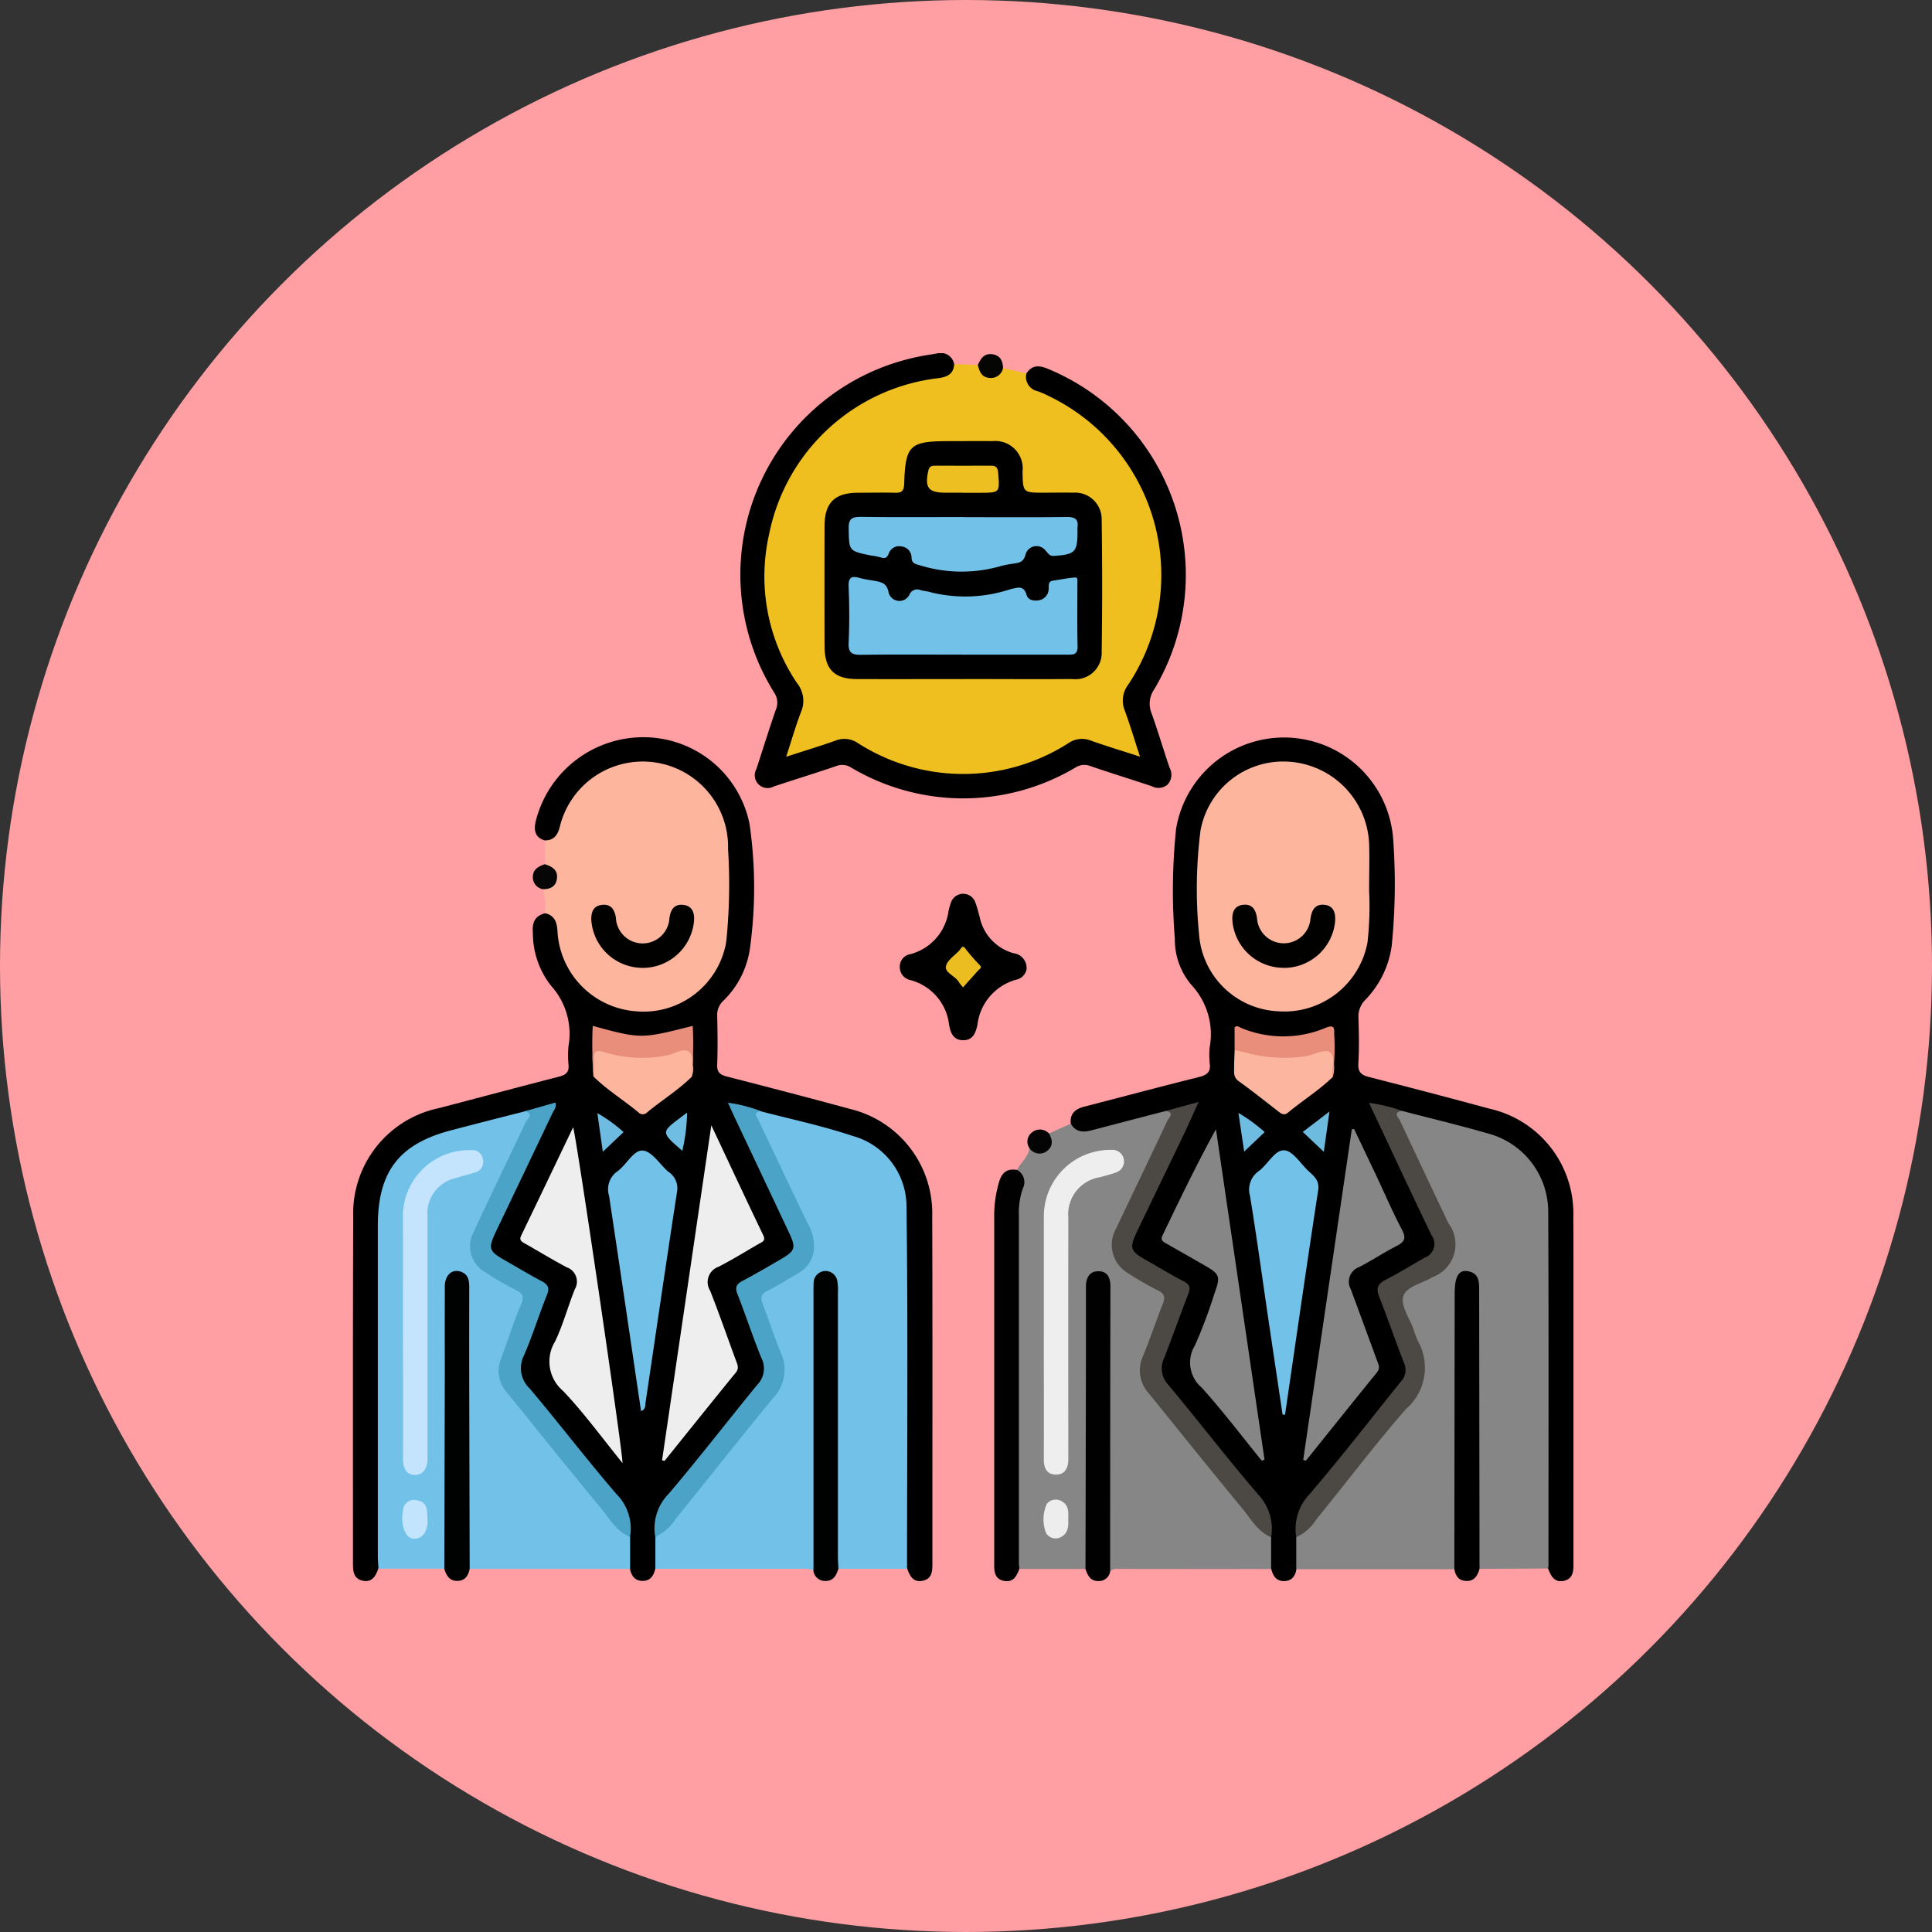 <svg xmlns="http://www.w3.org/2000/svg" xmlns:xlink="http://www.w3.org/1999/xlink" width="85" height="85" viewBox="0 0 85 85">
  <rect x="0" y="0" width="85" height="85" fill="#333333" stroke="none"/>
  <defs>
    <clipPath id="clip-path">
      <rect id="Rectángulo_41177" data-name="Rectángulo 41177" width="53.697" height="54.023" fill="none"/>
    </clipPath>
  </defs>
  <g id="Grupo_165978" data-name="Grupo 165978" transform="translate(-653 -8226)">
    <circle id="Elipse_4863" data-name="Elipse 4863" cx="42.5" cy="42.5" r="42.5" transform="translate(653 8226)" fill="#ff9fa3"/>
    <g id="Grupo_165977" data-name="Grupo 165977" transform="translate(668.529 8241.539)">
      <g id="Grupo_165976" data-name="Grupo 165976" clip-path="url(#clip-path)">
        <path id="Trazado_153436" data-name="Trazado 153436" d="M8.442,55.363c-.449-.137-.49-.459-.4-.853a4.879,4.879,0,0,1,4.763-3.69,4.76,4.76,0,0,1,4.643,3.816,19.541,19.541,0,0,1,.011,5.518A3.981,3.981,0,0,1,16.3,62.409a.851.851,0,0,0-.276.66c.017.717.028,1.436,0,2.151-.016.348.134.452.43.529,1.8.464,3.6.929,5.394,1.42a4.72,4.72,0,0,1,3.637,4.724c.017,5.092.005,10.185.008,15.277,0,.339-.014.675-.423.761s-.572-.2-.683-.528a1.2,1.2,0,0,1-.165-.874q0-7.227,0-14.454A3.484,3.484,0,0,0,21.4,68.339c-1.117-.326-2.252-.591-3.37-.91-.4-.16-.823-.228-1.289-.362.5,1.182,1.044,2.283,1.57,3.391.338.713.657,1.434,1,2.143.317.647.225.92-.388,1.292-.505.307-1.023.6-1.539.883a.522.522,0,0,0-.251.757c.338.868.635,1.753.978,2.62a1.142,1.142,0,0,1-.22,1.241c-1.267,1.581-2.528,3.167-3.828,4.72a2.418,2.418,0,0,0-.629,2.014c-.03.428.111.874-.136,1.278-.064.3-.211.532-.556.532s-.491-.228-.556-.531c-.246-.4-.107-.849-.138-1.275a2.334,2.334,0,0,0-.626-2.011C10.163,82.66,9,81.108,7.742,79.64a1.561,1.561,0,0,1-.288-1.82c.328-.755.568-1.547.871-2.313.137-.346.094-.561-.254-.741-.493-.255-.966-.547-1.449-.822-.714-.406-.818-.712-.452-1.443.9-1.79,1.717-3.616,2.616-5.46-.452.183-.9.236-1.315.384-1.158.323-2.326.6-3.481.931A3.531,3.531,0,0,0,1.4,70.785,3.678,3.678,0,0,0,1.287,71.9q0,7.314,0,14.628c0,.3.066.617-.172.871-.114.321-.269.616-.679.531S0,87.516,0,87.176C0,82.089-.008,77,.01,71.915a4.733,4.733,0,0,1,3.77-4.776c1.762-.461,3.522-.933,5.286-1.386.306-.079.455-.2.416-.541a4.4,4.4,0,0,1,0-.8,3.147,3.147,0,0,0-.761-2.651,3.743,3.743,0,0,1-.806-2.344c-.039-.435.085-.736.533-.852.556-.045.634.339.683.755a3.714,3.714,0,0,0,1.1,2.389,3.457,3.457,0,0,0,3.877.768,3.441,3.441,0,0,0,2.255-3.2c.074-1.215.042-2.439.009-3.657a3.614,3.614,0,0,0-7.085-.968c-.222.7-.308.771-.836.717" transform="translate(0 -33.924)"/>
        <path id="Trazado_153437" data-name="Trazado 153437" d="M94.97,67.817c-.037-.443.208-.64.606-.742,1.68-.431,3.355-.881,5.037-1.3.349-.088.531-.219.471-.609a3.45,3.45,0,0,1,0-.7,3.175,3.175,0,0,0-.766-2.7,3.079,3.079,0,0,1-.767-2.081,26.349,26.349,0,0,1,.055-4.832,4.815,4.815,0,0,1,9.552.47,27.174,27.174,0,0,1-.065,4.672,4.222,4.222,0,0,1-1.155,2.376,1.04,1.04,0,0,0-.308.811c.019.663.035,1.329-.005,1.99-.024.393.132.517.479.605q2.651.675,5.292,1.391a4.72,4.72,0,0,1,3.687,4.742c.022,5.093.007,10.187.009,15.28,0,.341-.03.672-.437.753s-.56-.22-.678-.537c-.232-.257-.167-.575-.167-.873,0-4.837-.046-9.675.017-14.512a3.659,3.659,0,0,0-2.872-3.705c-1.115-.265-2.221-.57-3.325-.876-.4-.163-.823-.222-1.287-.368.511,1.2,1.064,2.316,1.592,3.44.342.728.669,1.465,1.028,2.186.259.52.174.806-.327,1.133-.524.342-1.079.636-1.626.941a.541.541,0,0,0-.264.8c.349.843.62,1.717.959,2.564a1.17,1.17,0,0,1-.221,1.287c-1.275,1.57-2.5,3.178-3.821,4.712a2.383,2.383,0,0,0-.625,2.012c-.028.43.109.877-.138,1.283-.053.311-.212.521-.549.522s-.483-.231-.555-.526c-.254-.4-.114-.848-.145-1.275a2.342,2.342,0,0,0-.62-2.01c-1.269-1.48-2.449-3.037-3.714-4.521a1.475,1.475,0,0,1-.28-1.718c.333-.77.573-1.581.891-2.36a.524.524,0,0,0-.289-.779c-.493-.251-.966-.545-1.447-.821-.667-.382-.788-.672-.447-1.36.628-1.267,1.195-2.563,1.841-3.821.27-.525.488-1.072.766-1.667-.443.115-.835.209-1.225.318-1.013.274-2.022.555-3.04.806a1.4,1.4,0,0,1-.789.027c-.193-.064-.358-.169-.32-.419" transform="translate(-63.392 -33.929)"/>
        <path id="Trazado_153438" data-name="Trazado 153438" d="M64.617,1.618l1.026.248a2.011,2.011,0,0,0,1.037.857A8.921,8.921,0,0,1,71.2,13.8a7.654,7.654,0,0,1-.9,1.768,1.161,1.161,0,0,0-.139,1.164c.184.486.351.98.491,1.48s.017.612-.463.483a16.974,16.974,0,0,1-1.644-.506,1.109,1.109,0,0,0-1.019.1,8.71,8.71,0,0,1-9.241.023,1.214,1.214,0,0,0-1.123-.11c-.468.179-.948.331-1.429.472-.2.059-.44.178-.614.015s-.049-.407.014-.607c.133-.428.259-.86.428-1.274A1.332,1.332,0,0,0,55.4,15.5a8.611,8.611,0,0,1-.378-8.909A8.5,8.5,0,0,1,61.3,2a1.628,1.628,0,0,0,1.169-.548l1.041.036C63.994,2,64,2,64.617,1.618" transform="translate(-36.017 -0.97)" fill="#efbf20"/>
        <path id="Trazado_153439" data-name="Trazado 153439" d="M40.017,120.436q0-.7,0-1.4c1.752-1.989,3.339-4.116,5.037-6.149a1.787,1.787,0,0,0,.339-1.983c-.259-.648-.469-1.316-.735-1.962a.609.609,0,0,1,.294-.891c.376-.207.752-.417,1.117-.644a1.335,1.335,0,0,0,.607-1.915q-.521-1.15-1.075-2.284c-.395-.8-.746-1.628-1.143-2.431-.077-.155-.364-.5.176-.477,1.348.355,2.72.641,4.039,1.083a3.224,3.224,0,0,1,2.393,3.072c.07,5.325.025,10.652.024,15.978l-3.014,0c-.239-.254-.172-.574-.173-.87q-.008-5.434,0-10.868a2.521,2.521,0,0,0-.067-.8c-.053-.159-.142-.306-.333-.3s-.263.161-.3.326a3.861,3.861,0,0,0-.036.751q0,5.461,0,10.922c0,.312.083.653-.189.914a1.04,1.04,0,0,0-.524-.073l-6.432,0" transform="translate(-26.713 -66.953)" fill="#72c1e8"/>
        <path id="Trazado_153440" data-name="Trazado 153440" d="M124.829,120.415l0-1.4c1.758-2.01,3.361-4.147,5.074-6.192a1.764,1.764,0,0,0,.334-1.893c-.26-.706-.5-1.42-.783-2.118a.534.534,0,0,1,.261-.76c.4-.237.813-.455,1.208-.7a1.316,1.316,0,0,0,.585-1.837c-.288-.675-.611-1.336-.932-2-.447-.919-.851-1.857-1.309-2.77-.088-.176-.324-.5.184-.494,1.281.334,2.57.641,3.841,1.009a3.564,3.564,0,0,1,2.622,3.372c.026,5.218.011,10.436.011,15.655a.542.542,0,0,1-.022.105l-3.015.014c-.252-.27-.175-.608-.175-.922q-.009-5.4,0-10.8a2.6,2.6,0,0,0-.062-.8c-.05-.158-.13-.311-.326-.305s-.267.157-.3.322a3.451,3.451,0,0,0-.041.75q0,5.429,0,10.858c0,.311.084.653-.192.912l-6.955,0" transform="translate(-83.328 -66.923)" fill="#868686"/>
        <path id="Trazado_153441" data-name="Trazado 153441" d="M90.107,100.818c.216.391.551.4.928.3q1.631-.429,3.264-.851c.515-.008.264.318.181.49-.364.759-.718,1.522-1.079,2.282-.376.792-.777,1.573-1.132,2.376a1.4,1.4,0,0,0,.582,1.981,11.92,11.92,0,0,0,1.073.612.584.584,0,0,1,.329.866c-.277.68-.47,1.394-.775,2.061a1.541,1.541,0,0,0,.265,1.782c1.727,2.1,3.392,4.255,5.181,6.306q0,.7,0,1.4l-6.632-.007c-.159,0-.324-.021-.45.115-.257-.268-.178-.607-.179-.92q-.009-5.456,0-10.911a4.794,4.794,0,0,0-.022-.7c-.029-.2-.058-.422-.319-.42-.242,0-.312.211-.354.409a3.316,3.316,0,0,0-.038.7q0,5.429,0,10.857c0,.3.065.616-.17.871l-2.908,0a.926.926,0,0,1-.166-.711q-.006-7.493,0-14.987a2.4,2.4,0,0,1,.055-.641,2.088,2.088,0,0,0,0-1.212c.169-.328.5-.565.55-.961.754.081.754.081.859-.645l.961-.432" transform="translate(-58.529 -66.93)" fill="#868686"/>
        <path id="Trazado_153442" data-name="Trazado 153442" d="M14.365,118.967v1.4l-7.052,0c-.292-.251-.2-.6-.2-.905q-.011-5.431,0-10.863a4.073,4.073,0,0,0-.028-.7c-.031-.181-.077-.372-.308-.373s-.3.179-.346.354a3.168,3.168,0,0,0-.049.8q0,5.377,0,10.756c0,.314.077.652-.175.923l-2.913,0c-.01-.178-.029-.356-.029-.534q0-7.277,0-14.554c0-2.382.932-3.6,3.226-4.2,1.087-.287,2.177-.561,3.266-.84.24-.1.295.029.272.229a1.161,1.161,0,0,1-.156.4c-.668,1.269-1.211,2.6-1.877,3.868q-.112.214-.207.438c-.516,1.224-.33,1.7.826,2.373,1.492.873,1.351.413.77,2.135-.161.475-.342.943-.528,1.409a1.387,1.387,0,0,0,.26,1.5c1.72,2.064,3.333,4.214,5.13,6.214.048.053.082.117.129.172" transform="translate(-2.171 -66.882)" fill="#72c1e8"/>
        <path id="Trazado_153443" data-name="Trazado 153443" d="M60.675.483c-.027.418-.275.552-.667.612A8.609,8.609,0,0,0,52.534,7.96a8.385,8.385,0,0,0,1.239,6.572,1.239,1.239,0,0,1,.167,1.245c-.237.614-.418,1.25-.657,1.978.781-.253,1.485-.467,2.178-.712a1.045,1.045,0,0,1,.961.1,8.58,8.58,0,0,0,9.3,0,1.043,1.043,0,0,1,.96-.1c.687.242,1.385.454,2.168.707-.235-.72-.432-1.381-.67-2.027a1.158,1.158,0,0,1,.157-1.147A8.731,8.731,0,0,0,64.834,1.884a4.362,4.362,0,0,0-.492-.213A.641.641,0,0,1,63.85.9c.236-.379.542-.376.927-.221A9.809,9.809,0,0,1,69.469,14.8a1.1,1.1,0,0,0-.108,1.045c.281.792.521,1.6.79,2.393a.637.637,0,0,1-.091.745.624.624,0,0,1-.7.065c-.9-.3-1.8-.577-2.7-.886a.718.718,0,0,0-.647.066,9.662,9.662,0,0,1-9.877,0,.72.72,0,0,0-.648-.064c-.912.314-1.837.593-2.751.9a.565.565,0,0,1-.763-.773c.284-.866.552-1.738.853-2.6a.792.792,0,0,0-.066-.751A9.787,9.787,0,0,1,59.106.153c.262-.058.529-.092.794-.136a.6.6,0,0,1,.775.466" transform="translate(-34.224 0)"/>
        <path id="Trazado_153444" data-name="Trazado 153444" d="M25.226,57.5c.388,0,.555-.22.653-.579a3.755,3.755,0,0,1,7.408.964,24.88,24.88,0,0,1-.081,4.078,3.691,3.691,0,0,1-4,3.052,3.734,3.734,0,0,1-3.425-3.526c-.023-.413-.137-.691-.555-.793a2.882,2.882,0,0,0-.085-1.054c.573-.447.573-.447.084-1.1q0-.521,0-1.042" transform="translate(-16.784 -36.064)" fill="#fdb59e"/>
        <path id="Trazado_153445" data-name="Trazado 153445" d="M85.854,108.031a.613.613,0,0,1,.261.829,3.232,3.232,0,0,0-.172,1.16q0,7.648,0,15.3c0,.089.015.178.022.267-.116.321-.271.615-.682.531s-.427-.416-.426-.756q0-7.655,0-15.309a5.254,5.254,0,0,1,.213-1.479c.121-.417.348-.606.78-.537" transform="translate(-56.646 -72.105)" fill="#010101"/>
        <path id="Trazado_153446" data-name="Trazado 153446" d="M77.946,74.787a.572.572,0,0,1-.447.521A2.34,2.34,0,0,0,75.777,77.3c-.075.341-.191.68-.632.676s-.556-.344-.616-.688a2.308,2.308,0,0,0-1.687-1.955.587.587,0,0,1-.482-.57.556.556,0,0,1,.468-.574,2.285,2.285,0,0,0,1.678-1.9,2.723,2.723,0,0,1,.121-.412.568.568,0,0,1,1.047.006c.083.216.14.444.2.667a2.094,2.094,0,0,0,1.5,1.6.645.645,0,0,1,.565.64" transform="translate(-48.303 -47.749)"/>
        <path id="Trazado_153447" data-name="Trazado 153447" d="M60.941,134.629q0-6.1,0-12.205c0-.161,0-.323.008-.483a.524.524,0,0,1,1.036-.067,2.314,2.314,0,0,1,.031.534q0,5.78,0,11.561c0,.2.014.393.021.589-.091.277-.209.531-.557.535a.522.522,0,0,1-.546-.462" transform="translate(-40.68 -81.075)" fill="#000101"/>
        <path id="Trazado_153448" data-name="Trazado 153448" d="M12.1,134.548q.01-4.379.021-8.758c0-1.218-.006-2.436,0-3.654,0-.526.331-.8.724-.652.334.13.351.408.351.708q-.006,2.311,0,4.622.007,3.868.019,7.737c-.059.308-.208.529-.553.531s-.476-.25-.565-.534" transform="translate(-8.08 -81.067)" fill="#000101"/>
        <path id="Trazado_153449" data-name="Trazado 153449" d="M96.936,134.569q.01-4.7.02-9.4c0-1,0-2.006,0-3.009,0-.391.154-.7.577-.682.4.015.5.321.5.69q-.012,6.26-.012,12.52a.5.5,0,0,1-.526.421c-.353,0-.467-.26-.562-.535" transform="translate(-64.708 -81.088)" fill="#010101"/>
        <path id="Trazado_153450" data-name="Trazado 153450" d="M145.747,134.563q.007-6.074.015-12.148c0-.7.171-1.021.552-.965.568.083.525.537.525.956q.006,6.074.016,12.148c-.083.286-.213.53-.558.53s-.5-.208-.55-.52" transform="translate(-97.291 -81.067)"/>
        <path id="Trazado_153451" data-name="Trazado 153451" d="M24.332,67.622c.3.1.566.235.533.606s-.28.494-.617.494a.53.53,0,0,1-.444-.576c.021-.317.266-.437.529-.524" transform="translate(-15.888 -45.14)" fill="#070606"/>
        <path id="Trazado_153452" data-name="Trazado 153452" d="M83.8.725a.537.537,0,0,1-.579.441c-.36-.018-.46-.279-.528-.569.117-.278.273-.519.623-.476s.472.283.484.6" transform="translate(-55.199 -0.077)" fill="#050503"/>
        <path id="Trazado_153453" data-name="Trazado 153453" d="M90.195,102.882c.172.295.2.586-.109.8a.534.534,0,0,1-.75-.152.505.505,0,0,1,.137-.7.539.539,0,0,1,.722.059" transform="translate(-59.578 -68.562)" fill="#040404"/>
        <path id="Trazado_153454" data-name="Trazado 153454" d="M24.477,102.433c.152.47,2.177,14.232,2.172,14.773-.894-1.1-1.691-2.2-2.621-3.179a1.689,1.689,0,0,1-.348-2.167c.354-.737.566-1.541.871-2.3a.665.665,0,0,0-.357-.966c-.615-.326-1.211-.69-1.817-1.034-.144-.082-.292-.142-.187-.36.758-1.573,1.511-3.147,2.286-4.765" transform="translate(-14.79 -68.377)" fill="#eee"/>
        <path id="Trazado_153455" data-name="Trazado 153455" d="M40.9,116.912c.715-4.862,1.43-9.725,2.167-14.739.8,1.7,1.532,3.272,2.281,4.83.126.263-.043.3-.193.387-.589.338-1.167.7-1.771,1.008a.713.713,0,0,0-.369,1.053c.4,1.013.757,2.043,1.134,3.065.067.183.156.34-.008.541-1.051,1.288-2.089,2.586-3.132,3.881l-.109-.026" transform="translate(-27.301 -68.204)" fill="#eee"/>
        <path id="Trazado_153456" data-name="Trazado 153456" d="M22.554,118.272c-.615-.253-.918-.832-1.309-1.3-1.377-1.66-2.722-3.346-4.081-5.021a1.426,1.426,0,0,1-.3-1.493c.3-.8.55-1.626.89-2.41.174-.4.042-.516-.283-.673a11.015,11.015,0,0,1-1.25-.728,1.325,1.325,0,0,1-.539-1.821c.741-1.608,1.523-3.2,2.272-4.8.062-.134.394-.35-.024-.487l1.335-.381c.068.211-.063.331-.126.463q-1.232,2.592-2.472,5.18c-.374.784-.34.891.4,1.309.53.3,1.049.618,1.588.9.287.15.366.3.237.619-.353.878-.631,1.788-1.008,2.656a1.227,1.227,0,0,0,.252,1.451c1.292,1.534,2.513,3.129,3.82,4.649a2.146,2.146,0,0,1,.593,1.893" transform="translate(-10.361 -66.188)" fill="#4ba4c7"/>
        <path id="Trazado_153457" data-name="Trazado 153457" d="M44.562,99.581c-.339.066-.145.257-.081.394q1.065,2.255,2.142,4.5a2.089,2.089,0,0,1,.3,1.177,1.332,1.332,0,0,1-.666,1.043c-.463.269-.916.559-1.394.8-.279.14-.293.3-.2.554.275.716.507,1.451.8,2.157a1.8,1.8,0,0,1-.357,2.02c-1.438,1.746-2.833,3.528-4.259,5.285a2.16,2.16,0,0,1-.908.8,2.163,2.163,0,0,1,.591-1.895c1.334-1.569,2.589-3.2,3.9-4.8a1.015,1.015,0,0,0,.182-1.168c-.38-.926-.686-1.881-1.054-2.812-.121-.3-.053-.443.22-.587.57-.3,1.125-.627,1.682-.951.638-.37.681-.5.372-1.157q-1.211-2.573-2.427-5.143c-.083-.176-.161-.354-.267-.588a6.524,6.524,0,0,1,1.421.359" transform="translate(-26.64 -66.234)" fill="#4ba4c7"/>
        <path id="Trazado_153458" data-name="Trazado 153458" d="M35.241,116.976c-.468-3.166-.931-6.32-1.407-9.471a.96.96,0,0,1,.362-1.073c.405-.287.711-.947,1.118-.918s.745.6,1.122.929a.858.858,0,0,1,.393.857c-.477,3.1-.928,6.2-1.389,9.3-.02.134.016.3-.2.378" transform="translate(-22.567 -70.433)" fill="#71c1e8"/>
        <path id="Trazado_153459" data-name="Trazado 153459" d="M36.061,93.209c-.6.592-1.318,1.03-1.961,1.563a.262.262,0,0,1-.381,0c-.641-.537-1.361-.974-1.961-1.563-.008-.016-.024-.031-.024-.047-.078-1.415-.129-1.342,1.139-1.055a5.5,5.5,0,0,0,2.44-.081c.785-.178.806-.155.8.661a.97.97,0,0,1-.05.523" transform="translate(-21.16 -61.37)" fill="#fdb59e"/>
        <path id="Trazado_153460" data-name="Trazado 153460" d="M36.031,91.264c-.057-.369.152-.849-.094-1.084s-.659.08-1,.141a5.672,5.672,0,0,1-2.739-.143c-.358-.113-.493-.051-.463.336.02.248,0,.5-.009.748a15.824,15.824,0,0,1-.048-2.242c2.124.577,2.124.577,4.4,0a15.284,15.284,0,0,1-.05,2.24" transform="translate(-21.13 -59.425)" fill="#e98e7b"/>
        <path id="Trazado_153461" data-name="Trazado 153461" d="M32.581,102.272l-.241-1.7a6.365,6.365,0,0,1,1.153.834l-.912.863" transform="translate(-21.588 -67.137)" fill="#6ebbe1"/>
        <path id="Trazado_153462" data-name="Trazado 153462" d="M42.151,102.18c-.944-.815-.944-.815-.059-1.48l.269-.2a8.185,8.185,0,0,1-.21,1.679" transform="translate(-27.66 -67.088)" fill="#6fbde2"/>
        <path id="Trazado_153463" data-name="Trazado 153463" d="M119.254,59.793A14.474,14.474,0,0,1,119.18,62a3.72,3.72,0,0,1-3.919,3.035,3.66,3.66,0,0,1-3.493-3.391,20.351,20.351,0,0,1,.064-4.561,3.7,3.7,0,0,1,3.925-3.027,3.778,3.778,0,0,1,3.493,3.593c.023.645,0,1.291,0,2.139" transform="translate(-74.544 -36.081)" fill="#fdb59e"/>
        <path id="Trazado_153464" data-name="Trazado 153464" d="M111.42,117.28c-.879-1.08-1.719-2.194-2.651-3.225a1.442,1.442,0,0,1-.293-1.849,21.5,21.5,0,0,0,.868-2.309c.267-.737.226-.833-.476-1.233-.545-.31-1.088-.622-1.633-.932-.144-.082-.291-.145-.186-.364.75-1.561,1.5-3.125,2.353-4.675l2.136,14.533-.117.054" transform="translate(-71.434 -68.551)" fill="#868686"/>
        <path id="Trazado_153465" data-name="Trazado 153465" d="M125.747,117.212l2.137-14.535.1-.023q.479,1.006.957,2.012c.382.809.734,1.633,1.151,2.423.205.388.1.544-.247.721-.558.284-1.081.636-1.637.921a.685.685,0,0,0-.369.973c.386,1.039.766,2.081,1.149,3.121.067.182.163.345,0,.545-1.047,1.289-2.084,2.587-3.125,3.882l-.114-.04" transform="translate(-83.94 -68.525)" fill="#868686"/>
        <path id="Trazado_153466" data-name="Trazado 153466" d="M129.4,99.571c-.385.092-.124.3-.06.437q1.055,2.26,2.129,4.511a1.541,1.541,0,0,1-.7,2.37c-.452.281-1.169.4-1.293.863-.111.409.288.956.461,1.443a3.517,3.517,0,0,0,.186.5,2.4,2.4,0,0,1-.527,3c-1.372,1.573-2.63,3.245-3.95,4.864a2.024,2.024,0,0,1-.873.769,2.21,2.21,0,0,1,.592-1.9c1.384-1.615,2.685-3.3,4.021-4.958a.729.729,0,0,0,.13-.794c-.375-.967-.71-1.949-1.091-2.913-.148-.374-.088-.574.282-.759.591-.3,1.15-.655,1.728-.978a.637.637,0,0,0,.292-.974c-.924-1.916-1.82-3.846-2.754-5.83a6.778,6.778,0,0,1,1.424.341" transform="translate(-83.271 -66.239)" fill="#4c4944"/>
        <path id="Trazado_153467" data-name="Trazado 153467" d="M107.432,118.234c-.6-.247-.894-.812-1.275-1.272-1.38-1.667-2.732-3.358-4.094-5.04a1.5,1.5,0,0,1-.273-1.647c.316-.759.574-1.542.877-2.307.112-.283.082-.444-.212-.589a13.688,13.688,0,0,1-1.3-.748,1.446,1.446,0,0,1-.551-1.963c.752-1.586,1.515-3.167,2.262-4.755.063-.132.333-.343-.058-.436l1.434-.392c-.241.529-.435.973-.645,1.411-.687,1.436-1.383,2.868-2.07,4.3-.341.712-.288.858.385,1.237.561.316,1.11.655,1.682.949.277.142.292.293.192.55-.359.934-.695,1.877-1.056,2.81a1.045,1.045,0,0,0,.171,1.18c1.34,1.605,2.612,3.268,3.976,4.851a2.2,2.2,0,0,1,.557,1.855" transform="translate(-67.036 -66.143)" fill="#4c4944"/>
        <path id="Trazado_153468" data-name="Trazado 153468" d="M120.1,117.106q-.3-2.012-.6-4.023c-.274-1.859-.528-3.722-.828-5.577a1,1,0,0,1,.385-1.113c.4-.291.7-.941,1.125-.909.377.027.714.594,1.07.922.246.228.481.409.414.845-.505,3.286-.975,6.577-1.457,9.866l-.11-.011" transform="translate(-79.202 -70.413)" fill="#71c1e8"/>
        <path id="Trazado_153469" data-name="Trazado 153469" d="M120.929,93.21c-.6.584-1.32,1.028-1.964,1.563-.167.139-.288.058-.424-.047-.579-.45-1.152-.908-1.747-1.335-.242-.174-.2-.393-.2-.619,0-.25.014-.5.022-.749.257-.18.518-.058.772,0a5.88,5.88,0,0,0,2.855-.013c.68-.179.743-.118.735.568a1.423,1.423,0,0,1-.046.631" transform="translate(-77.826 -61.363)" fill="#fcb59e"/>
        <path id="Trazado_153470" data-name="Trazado 153470" d="M120.979,91.289c-.076-.378.175-.907-.137-1.1-.226-.142-.7.127-1.062.186a6.493,6.493,0,0,1-2.7-.182c-.137-.036-.277-.06-.416-.089v-1c.115-.108.2-.01.292.025a4.81,4.81,0,0,0,3.7,0c.325-.134.412-.074.389.26a9.787,9.787,0,0,1-.066,1.9" transform="translate(-77.876 -59.442)" fill="#e98e7b"/>
        <path id="Trazado_153471" data-name="Trazado 153471" d="M126.614,102.129l-.927-.876,1.175-.9c-.089.638-.161,1.151-.248,1.773" transform="translate(-83.9 -66.991)" fill="#6ebbe0"/>
        <path id="Trazado_153472" data-name="Trazado 153472" d="M118.325,101.39l-.9.856-.252-1.7a7.158,7.158,0,0,1,1.154.841" transform="translate(-78.216 -67.12)" fill="#6fbce2"/>
        <path id="Trazado_153473" data-name="Trazado 153473" d="M68.5,22.107c-1.56,0-3.12.006-4.68,0-1.007,0-1.427-.434-1.43-1.453q-.007-2.636,0-5.272c0-1.033.445-1.47,1.474-1.473.538,0,1.076-.012,1.614,0,.283.009.4-.05.415-.377.056-1.732.237-1.893,2-1.893.628,0,1.255-.007,1.883,0A1.205,1.205,0,0,1,71.1,12.983c.019.924.019.924.931.924.431,0,.861-.01,1.291,0A1.169,1.169,0,0,1,74.582,15.1q.042,2.9,0,5.81a1.156,1.156,0,0,1-1.3,1.195c-1.6.012-3.192,0-4.788,0" transform="translate(-41.642 -7.77)"/>
        <path id="Trazado_153474" data-name="Trazado 153474" d="M91.414,113.555q0-2.608,0-5.215a2.926,2.926,0,0,1,2.962-2.92.511.511,0,0,1,.216.993c-.235.085-.478.147-.72.212a1.651,1.651,0,0,0-1.38,1.781q-.006,5.108,0,10.215c0,.144,0,.287,0,.43-.005.369-.159.664-.55.656s-.53-.286-.529-.669c.009-1.828,0-3.656,0-5.484" transform="translate(-61.019 -70.369)" fill="#eee"/>
        <path id="Trazado_153475" data-name="Trazado 153475" d="M92.467,152.576c.012.312,0,.618-.326.785a.489.489,0,0,1-.655-.189,1.671,1.671,0,0,1,.043-1.283.516.516,0,0,1,.685-.086c.285.175.263.483.253.772" transform="translate(-60.998 -101.273)" fill="#ededed"/>
        <path id="Trazado_153476" data-name="Trazado 153476" d="M6.606,113.533c0-1.758.005-3.516,0-5.274a2.913,2.913,0,0,1,3.015-2.788.451.451,0,0,1,.5.395.473.473,0,0,1-.346.584c-.289.094-.586.161-.874.255a1.584,1.584,0,0,0-1.214,1.682q0,5.139,0,10.278c0,.126,0,.251,0,.377,0,.388-.162.719-.564.714s-.518-.348-.516-.734c.009-1.83,0-3.659,0-5.489" transform="translate(-4.407 -70.406)" fill="#c4e4fd"/>
        <path id="Trazado_153477" data-name="Trazado 153477" d="M7.627,152.6a1.014,1.014,0,0,1-.1.575.518.518,0,0,1-.58.287c-.335-.079-.512-.694-.389-1.278a.476.476,0,0,1,.594-.4c.5.064.46.462.475.818" transform="translate(-4.351 -101.316)" fill="#c3e4fd"/>
        <path id="Trazado_153478" data-name="Trazado 153478" d="M33.723,75.761a2.258,2.258,0,0,1-2.184-2.1c-.012-.347.086-.622.459-.668.4-.049.567.193.623.569a1.179,1.179,0,0,0,2.355.011c.053-.379.218-.625.612-.581s.5.349.47.713a2.269,2.269,0,0,1-2.336,2.058" transform="translate(-21.053 -48.72)" fill="#010100"/>
        <path id="Trazado_153479" data-name="Trazado 153479" d="M79.22,80.338a1.839,1.839,0,0,1-.184-.227c-.154-.275-.618-.41-.572-.69s.392-.48.6-.719c.065-.073.127-.232.233-.1a8.106,8.106,0,0,0,.663.765c.112.111-.04.178-.1.25l-.64.718" transform="translate(-52.376 -52.437)" fill="#ecbd20"/>
        <path id="Trazado_153480" data-name="Trazado 153480" d="M118.633,75.759a2.267,2.267,0,0,1-2.263-2.021c-.037-.382.049-.712.481-.754.392-.038.548.22.6.6a1.179,1.179,0,0,0,2.351.013c.05-.371.194-.642.59-.613.437.033.521.361.492.744a2.26,2.26,0,0,1-2.249,2.033" transform="translate(-77.675 -48.717)" fill="#010100"/>
        <path id="Trazado_153481" data-name="Trazado 153481" d="M70.61,33.035c-1.488,0-2.976-.012-4.463.008-.4.005-.576-.075-.556-.526.038-.823.034-1.649,0-2.473-.017-.423.14-.481.49-.382.206.059.421.085.632.123.311.056.567.095.64.529a.491.491,0,0,0,.912.086.369.369,0,0,1,.5-.2c.155.041.321.049.471.1a6.305,6.305,0,0,0,3.485-.148c.3-.062.572-.186.7.259.066.227.317.275.547.231a.509.509,0,0,0,.423-.488c.019-.149-.05-.339.195-.374.333-.047.664-.122,1-.14.093,0,.07.182.07.285,0,.914-.013,1.828.008,2.742.009.4-.224.37-.486.369q-2.285,0-4.57,0" transform="translate(-43.784 -19.773)" fill="#71c1e8"/>
        <path id="Trazado_153482" data-name="Trazado 153482" d="M70.692,21.681c1.5,0,3.009.011,4.513-.008.352,0,.505.1.459.452a1.242,1.242,0,0,0,0,.161c0,.934-.1,1.034-1.029,1.1-.212.015-.263-.119-.374-.231a.5.5,0,0,0-.887.182c-.083.3-.242.345-.48.382a4.294,4.294,0,0,0-.735.15,6.212,6.212,0,0,1-3.48-.086c-.188-.043-.314-.1-.317-.338a.489.489,0,0,0-.438-.474.48.48,0,0,0-.564.31c-.08.2-.176.231-.362.168a3.373,3.373,0,0,0-.421-.081c-.986-.2-.964-.2-.98-1.2-.007-.421.144-.5.53-.5,1.522.02,3.044.008,4.567.008" transform="translate(-43.787 -14.467)" fill="#71c1e8"/>
        <path id="Trazado_153483" data-name="Trazado 153483" d="M77.529,16.068h-.749c-.764,0-.929-.22-.761-.973.042-.189.145-.216.3-.216.821,0,1.641.006,2.462,0,.238,0,.292.105.31.321.072.871.079.871-.813.871h-.749" transform="translate(-50.705 -9.93)" fill="#eebf20"/>
      </g>
    </g>
  </g>
</svg>
